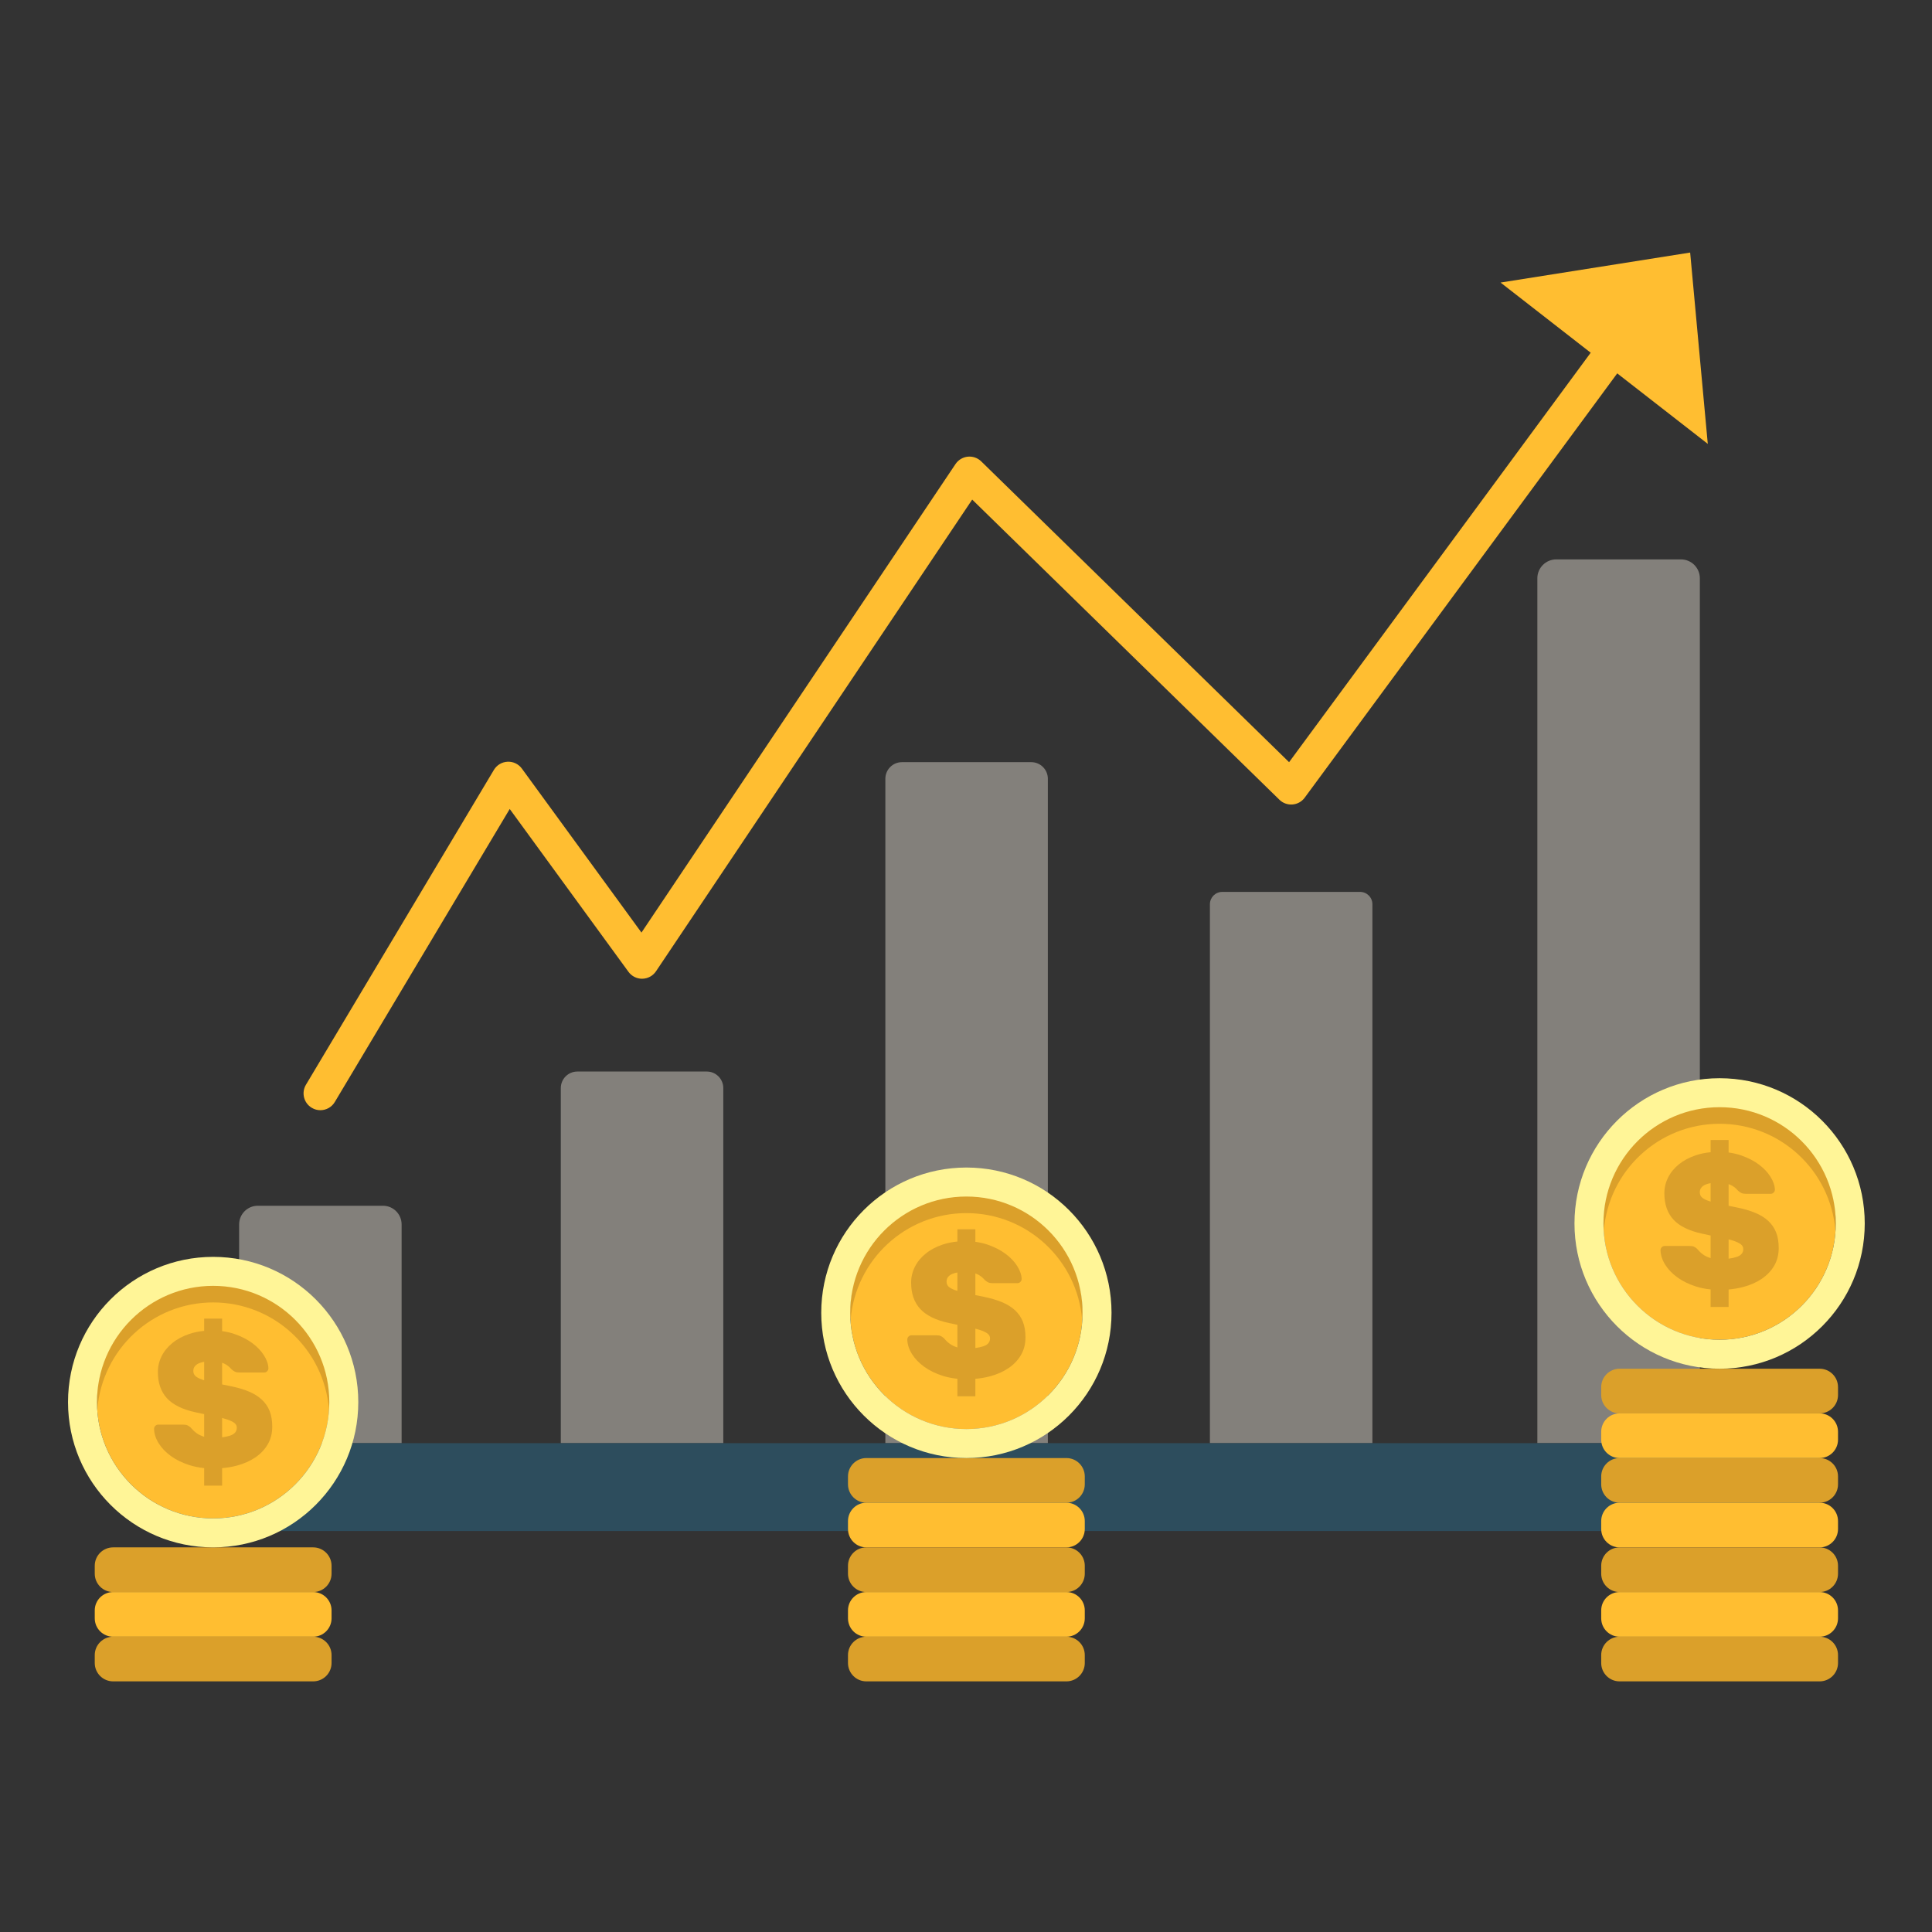 <svg xmlns="http://www.w3.org/2000/svg" xmlns:xlink="http://www.w3.org/1999/xlink" width="500" zoomAndPan="magnify" viewBox="0 0 375 375" height="500" preserveAspectRatio="xMidYMid meet" version="1.0"><rect x="0" y="0" width="375" height="375" fill="#333333" stroke="none"/><defs><clipPath id="35c792a008"><path d="M 18.246 317.574 L 64.438 317.574 L 64.438 326.352 L 18.246 326.352 Z M 18.246 317.574 " clip-rule="nonzero"/></clipPath><clipPath id="8c74917fe8"><path d="M 13.203 243 L 70 243 L 70 301 L 13.203 301 Z M 13.203 243 " clip-rule="nonzero"/></clipPath><clipPath id="eeed8c8779"><path d="M 164.547 317.574 L 210.578 317.574 L 210.578 326.352 L 164.547 326.352 Z M 164.547 317.574 " clip-rule="nonzero"/></clipPath><clipPath id="3612a41613"><path d="M 310.684 317.574 L 356.875 317.574 L 356.875 326.352 L 310.684 326.352 Z M 310.684 317.574 " clip-rule="nonzero"/></clipPath><clipPath id="af6d4f370f"><path d="M 305.484 209.176 L 361.945 209.176 L 361.945 265.82 L 305.484 265.82 Z M 305.484 209.176 " clip-rule="nonzero"/></clipPath></defs><path fill="#83807b" d="M 77.953 280.117 L 46.414 280.117 L 46.414 237.664 C 46.414 235.66 48.039 234.035 50.039 234.035 L 74.328 234.035 C 76.332 234.035 77.953 235.66 77.953 237.664 L 77.953 280.117 " fill-opacity="1" fill-rule="nonzero"/><path fill="#83807b" d="M 203.387 280.117 L 171.848 280.117 L 171.848 151.16 C 171.848 149.379 173.289 147.934 175.07 147.934 L 200.164 147.934 C 201.945 147.934 203.387 149.379 203.387 151.16 L 203.387 280.117 " fill-opacity="1" fill-rule="nonzero"/><path fill="#83807b" d="M 329.941 280.113 L 298.398 280.113 L 298.398 112.25 C 298.398 110.223 300.043 108.578 302.07 108.578 L 326.27 108.578 C 328.297 108.578 329.941 110.223 329.941 112.25 L 329.941 280.113 " fill-opacity="1" fill-rule="nonzero"/><path fill="#83807b" d="M 140.391 280.117 L 108.852 280.117 L 108.852 211.195 C 108.852 209.422 110.285 207.984 112.059 207.984 L 137.184 207.984 C 138.953 207.984 140.391 209.422 140.391 211.195 L 140.391 280.117 " fill-opacity="1" fill-rule="nonzero"/><path fill="#83807b" d="M 266.383 280.117 L 234.844 280.117 L 234.844 175.516 C 234.844 174.191 235.914 173.117 237.238 173.117 L 263.988 173.117 C 265.312 173.117 266.383 174.191 266.383 175.516 L 266.383 280.117 " fill-opacity="1" fill-rule="nonzero"/><path fill="#2d4d5d" d="M 349.09 297.168 L 34.57 297.168 C 32.301 297.168 30.465 295.328 30.465 293.059 L 30.465 284.227 C 30.465 281.957 32.301 280.117 34.57 280.117 L 349.09 280.117 C 351.355 280.117 353.191 281.957 353.191 284.227 L 353.191 293.059 C 353.191 295.328 351.355 297.168 349.09 297.168 " fill-opacity="1" fill-rule="nonzero"/><path fill="#ffbe31" d="M 62.18 215.488 C 61.609 215.488 61.035 215.34 60.512 215.023 C 58.965 214.102 58.461 212.094 59.383 210.547 L 95.863 149.438 C 96.426 148.496 97.422 147.902 98.516 147.852 C 99.609 147.797 100.656 148.301 101.301 149.188 L 124.508 181.012 L 185.465 90.07 C 186.008 89.266 186.875 88.742 187.84 88.641 C 188.805 88.543 189.762 88.875 190.457 89.555 L 250.211 147.938 L 311.543 64.672 C 312.613 63.219 314.656 62.91 316.105 63.98 C 317.559 65.051 317.863 67.094 316.797 68.543 L 253.238 154.832 C 252.68 155.594 251.82 156.074 250.875 156.148 C 249.938 156.223 249.008 155.891 248.336 155.23 L 188.703 96.969 L 127.332 188.523 C 126.738 189.41 125.75 189.949 124.684 189.969 C 124.664 189.969 124.641 189.973 124.621 189.973 C 123.578 189.973 122.602 189.473 121.984 188.629 L 98.938 157.023 L 64.984 213.898 C 64.375 214.922 63.293 215.488 62.18 215.488 " fill-opacity="1" fill-rule="nonzero"/><path fill="#ffbe31" d="M 328.059 49.02 L 291.258 54.844 L 331.48 86.156 L 328.059 49.02 " fill-opacity="1" fill-rule="nonzero"/><path fill="#dba02a" d="M 60.789 309.016 L 21.957 309.016 C 19.988 309.016 18.391 307.418 18.391 305.445 L 18.391 303.914 C 18.391 301.941 19.988 300.344 21.957 300.344 L 60.789 300.344 C 62.758 300.344 64.355 301.941 64.355 303.914 L 64.355 305.445 C 64.355 307.418 62.758 309.016 60.789 309.016 " fill-opacity="1" fill-rule="nonzero"/><path fill="#ffbe31" d="M 60.789 317.684 L 21.957 317.684 C 19.988 317.684 18.391 316.086 18.391 314.113 L 18.391 312.582 C 18.391 310.609 19.988 309.016 21.957 309.016 L 60.789 309.016 C 62.758 309.016 64.355 310.609 64.355 312.582 L 64.355 314.113 C 64.355 316.086 62.758 317.684 60.789 317.684 " fill-opacity="1" fill-rule="nonzero"/><g clip-path="url(#35c792a008)"><path fill="#dba02a" d="M 60.789 326.352 L 21.957 326.352 C 19.988 326.352 18.391 324.754 18.391 322.785 L 18.391 321.25 C 18.391 319.281 19.988 317.684 21.957 317.684 L 60.789 317.684 C 62.758 317.684 64.355 319.281 64.355 321.25 L 64.355 322.785 C 64.355 324.754 62.758 326.352 60.789 326.352 " fill-opacity="1" fill-rule="nonzero"/></g><path fill="#ffbe31" d="M 63.918 272.152 C 63.918 284.613 53.824 294.719 41.371 294.719 C 28.922 294.719 18.824 284.613 18.824 272.152 C 18.824 259.688 28.922 249.582 41.371 249.582 C 53.824 249.582 63.918 259.688 63.918 272.152 " fill-opacity="1" fill-rule="nonzero"/><path fill="#dba02a" d="M 41.371 252.801 C 53.199 252.801 62.898 261.918 63.844 273.512 C 63.895 272.898 63.918 272.281 63.918 271.652 C 63.918 259.191 53.824 249.086 41.371 249.086 C 28.922 249.086 18.824 259.191 18.824 271.652 C 18.824 272.281 18.852 272.898 18.902 273.512 C 19.844 261.918 29.543 252.801 41.371 252.801 " fill-opacity="1" fill-rule="nonzero"/><path fill="#dba02a" d="M 44.645 278.66 C 44.191 278.805 43.684 278.914 43.113 278.984 L 43.113 275.23 C 43.453 275.32 43.758 275.406 44.031 275.496 C 44.676 275.707 45.16 275.938 45.48 276.184 C 45.801 276.434 45.965 276.742 45.965 277.113 C 45.965 277.859 45.523 278.375 44.645 278.66 Z M 39.066 267.719 C 38.508 267.508 38.113 267.277 37.879 267.031 C 37.641 266.781 37.523 266.473 37.523 266.098 C 37.523 265.727 37.629 265.418 37.84 265.168 C 38.051 264.922 38.324 264.727 38.656 264.594 C 38.945 264.477 39.27 264.387 39.629 264.324 L 39.629 267.91 C 39.426 267.848 39.238 267.781 39.066 267.719 Z M 52.34 273.895 C 52.008 273.039 51.496 272.297 50.816 271.664 C 50.133 271.031 49.285 270.504 48.27 270.082 C 47.254 269.66 46.062 269.312 44.699 269.039 C 44.133 268.926 43.605 268.816 43.113 268.719 L 43.113 264.512 C 43.426 264.621 43.695 264.75 43.918 264.891 C 44.215 265.074 44.445 265.258 44.605 265.43 C 44.77 265.605 44.887 265.727 44.961 265.801 C 45.184 266 45.398 266.148 45.609 266.246 C 45.82 266.348 46.102 266.398 46.449 266.398 L 51.32 266.398 C 51.516 266.398 51.695 266.316 51.855 266.156 C 52.02 265.992 52.098 265.801 52.098 265.578 C 52.074 264.785 51.789 263.953 51.242 263.086 C 50.699 262.215 49.941 261.422 48.977 260.703 C 48.008 259.984 46.863 259.395 45.535 258.938 C 44.773 258.672 43.965 258.484 43.113 258.375 L 43.113 255.941 L 39.629 255.941 L 39.629 258.32 C 38.617 258.418 37.672 258.605 36.801 258.898 C 35.496 259.332 34.387 259.922 33.473 260.668 C 32.555 261.41 31.855 262.266 31.371 263.234 C 30.887 264.199 30.645 265.219 30.645 266.285 C 30.645 268.418 31.234 270.125 32.41 271.402 C 33.59 272.68 35.453 273.59 38.008 274.137 C 38.582 274.262 39.121 274.379 39.629 274.484 L 39.629 278.875 C 39.578 278.859 39.527 278.844 39.477 278.828 C 38.969 278.652 38.547 278.449 38.211 278.211 C 37.879 277.977 37.609 277.746 37.414 277.523 C 37.215 277.301 37.066 277.141 36.965 277.039 C 36.77 276.867 36.57 276.734 36.371 276.648 C 36.172 276.562 35.898 276.52 35.555 276.52 L 30.684 276.52 C 30.484 276.52 30.305 276.602 30.145 276.762 C 29.98 276.922 29.902 277.113 29.902 277.336 C 29.926 278.281 30.223 279.211 30.793 280.129 C 31.363 281.047 32.152 281.871 33.156 282.605 C 34.16 283.336 35.355 283.926 36.742 284.371 C 37.641 284.66 38.605 284.855 39.629 284.957 L 39.629 288.359 L 43.113 288.359 L 43.113 284.965 C 44.109 284.879 45.055 284.719 45.945 284.484 C 47.348 284.109 48.559 283.57 49.59 282.863 C 50.617 282.156 51.418 281.305 51.988 280.312 C 52.559 279.32 52.844 278.195 52.844 276.93 C 52.844 275.762 52.676 274.75 52.34 273.895 " fill-opacity="1" fill-rule="nonzero"/><g clip-path="url(#8c74917fe8)"><path fill="#fff597" d="M 41.371 294.719 C 28.922 294.719 18.824 284.613 18.824 272.152 C 18.824 259.688 28.922 249.582 41.371 249.582 C 53.824 249.582 63.918 259.688 63.918 272.152 C 63.918 284.613 53.824 294.719 41.371 294.719 Z M 41.371 243.957 C 25.812 243.957 13.203 256.578 13.203 272.152 C 13.203 287.723 25.812 300.344 41.371 300.344 C 56.93 300.344 69.543 287.723 69.543 272.152 C 69.543 256.578 56.93 243.957 41.371 243.957 " fill-opacity="1" fill-rule="nonzero"/></g><g clip-path="url(#eeed8c8779)"><path fill="#dba02a" d="M 206.992 326.352 L 168.156 326.352 C 166.188 326.352 164.594 324.754 164.594 322.785 L 164.594 321.25 C 164.594 319.281 166.188 317.684 168.156 317.684 L 206.992 317.684 C 208.961 317.684 210.555 319.281 210.555 321.25 L 210.555 322.785 C 210.555 324.754 208.961 326.352 206.992 326.352 " fill-opacity="1" fill-rule="nonzero"/></g><path fill="#dba02a" d="M 206.992 291.676 L 168.156 291.676 C 166.188 291.676 164.594 290.078 164.594 288.105 L 164.594 286.574 C 164.594 284.605 166.188 283.008 168.156 283.008 L 206.992 283.008 C 208.961 283.008 210.555 284.605 210.555 286.574 L 210.555 288.105 C 210.555 290.078 208.961 291.676 206.992 291.676 " fill-opacity="1" fill-rule="nonzero"/><path fill="#ffbe31" d="M 206.992 300.344 L 168.156 300.344 C 166.188 300.344 164.594 298.746 164.594 296.777 L 164.594 295.242 C 164.594 293.273 166.188 291.676 168.156 291.676 L 206.992 291.676 C 208.961 291.676 210.555 293.273 210.555 295.242 L 210.555 296.777 C 210.555 298.746 208.961 300.344 206.992 300.344 " fill-opacity="1" fill-rule="nonzero"/><path fill="#dba02a" d="M 206.992 309.016 L 168.156 309.016 C 166.188 309.016 164.594 307.418 164.594 305.445 L 164.594 303.914 C 164.594 301.941 166.188 300.344 168.156 300.344 L 206.992 300.344 C 208.961 300.344 210.555 301.941 210.555 303.914 L 210.555 305.445 C 210.555 307.418 208.961 309.016 206.992 309.016 " fill-opacity="1" fill-rule="nonzero"/><path fill="#ffbe31" d="M 206.992 317.684 L 168.156 317.684 C 166.188 317.684 164.594 316.086 164.594 314.113 L 164.594 312.582 C 164.594 310.609 166.188 309.016 168.156 309.016 L 206.992 309.016 C 208.961 309.016 210.555 310.609 210.555 312.582 L 210.555 314.113 C 210.555 316.086 208.961 317.684 206.992 317.684 " fill-opacity="1" fill-rule="nonzero"/><path fill="#ffbe31" d="M 210.121 254.812 C 210.121 267.273 200.027 277.379 187.574 277.379 C 175.121 277.379 165.027 267.273 165.027 254.812 C 165.027 242.348 175.121 232.246 187.574 232.246 C 200.027 232.246 210.121 242.348 210.121 254.812 " fill-opacity="1" fill-rule="nonzero"/><path fill="#dba02a" d="M 187.574 235.465 C 199.402 235.465 209.102 244.578 210.043 256.172 C 210.094 255.562 210.121 254.941 210.121 254.316 C 210.121 241.852 200.027 231.75 187.574 231.75 C 175.121 231.75 165.027 241.852 165.027 254.316 C 165.027 254.941 165.055 255.562 165.105 256.172 C 166.047 244.578 175.746 235.465 187.574 235.465 " fill-opacity="1" fill-rule="nonzero"/><path fill="#dba02a" d="M 190.844 261.32 C 190.395 261.465 189.883 261.574 189.316 261.648 L 189.316 257.895 C 189.652 257.98 189.961 258.066 190.234 258.156 C 190.879 258.367 191.359 258.598 191.684 258.848 C 192.004 259.094 192.168 259.402 192.168 259.777 C 192.168 260.52 191.727 261.035 190.844 261.32 Z M 185.27 250.379 C 184.711 250.168 184.312 249.938 184.078 249.691 C 183.844 249.441 183.727 249.133 183.727 248.762 C 183.727 248.391 183.832 248.078 184.043 247.832 C 184.254 247.582 184.523 247.391 184.859 247.254 C 185.148 247.137 185.473 247.051 185.832 246.988 L 185.832 250.57 C 185.629 250.508 185.438 250.445 185.27 250.379 Z M 198.543 256.555 C 198.207 255.699 197.699 254.957 197.02 254.324 C 196.336 253.691 195.488 253.164 194.473 252.742 C 193.453 252.32 192.266 251.973 190.902 251.699 C 190.336 251.586 189.809 251.48 189.316 251.379 L 189.316 247.172 C 189.629 247.281 189.895 247.41 190.121 247.551 C 190.418 247.738 190.648 247.918 190.809 248.09 C 190.969 248.266 191.09 248.391 191.164 248.465 C 191.383 248.664 191.602 248.809 191.812 248.91 C 192.023 249.008 192.301 249.059 192.648 249.059 L 197.52 249.059 C 197.719 249.059 197.898 248.977 198.059 248.816 C 198.219 248.656 198.301 248.465 198.301 248.238 C 198.277 247.445 197.988 246.617 197.445 245.746 C 196.902 244.879 196.145 244.086 195.176 243.367 C 194.211 242.645 193.062 242.059 191.738 241.598 C 190.977 241.332 190.168 241.148 189.316 241.035 L 189.316 238.605 L 185.832 238.605 L 185.832 240.98 C 184.82 241.078 183.875 241.27 183 241.559 C 181.699 241.992 180.59 242.582 179.672 243.328 C 178.754 244.074 178.055 244.926 177.574 245.895 C 177.09 246.863 176.848 247.879 176.848 248.945 C 176.848 251.082 177.438 252.785 178.613 254.062 C 179.793 255.34 181.656 256.254 184.207 256.801 C 184.781 256.926 185.32 257.039 185.832 257.148 L 185.832 261.535 C 185.777 261.52 185.727 261.504 185.68 261.488 C 185.172 261.316 184.746 261.109 184.414 260.871 C 184.078 260.637 183.812 260.41 183.613 260.184 C 183.414 259.961 183.27 259.801 183.168 259.699 C 182.969 259.527 182.77 259.398 182.574 259.312 C 182.375 259.223 182.102 259.18 181.758 259.18 L 176.883 259.18 C 176.688 259.18 176.508 259.262 176.344 259.422 C 176.184 259.586 176.105 259.777 176.105 260 C 176.129 260.941 176.426 261.871 176.996 262.789 C 177.566 263.707 178.352 264.535 179.359 265.266 C 180.359 265.996 181.559 266.586 182.945 267.035 C 183.844 267.32 184.809 267.516 185.832 267.617 L 185.832 271.02 L 189.316 271.02 L 189.316 267.629 C 190.312 267.543 191.258 267.379 192.148 267.145 C 193.547 266.773 194.762 266.23 195.789 265.523 C 196.82 264.816 197.617 263.969 198.188 262.977 C 198.758 261.984 199.043 260.855 199.043 259.59 C 199.043 258.426 198.879 257.414 198.543 256.555 " fill-opacity="1" fill-rule="nonzero"/><path fill="#fff597" d="M 187.574 277.379 C 175.121 277.379 165.027 267.273 165.027 254.812 C 165.027 242.348 175.121 232.246 187.574 232.246 C 200.027 232.246 210.121 242.348 210.121 254.812 C 210.121 267.273 200.027 277.379 187.574 277.379 Z M 187.574 226.617 C 172.016 226.617 159.402 239.242 159.402 254.812 C 159.402 270.383 172.016 283.008 187.574 283.008 C 203.133 283.008 215.746 270.383 215.746 254.812 C 215.746 239.242 203.133 226.617 187.574 226.617 " fill-opacity="1" fill-rule="nonzero"/><g clip-path="url(#3612a41613)"><path fill="#dba02a" d="M 353.191 326.352 L 314.359 326.352 C 312.391 326.352 310.793 324.754 310.793 322.785 L 310.793 321.25 C 310.793 319.281 312.391 317.684 314.359 317.684 L 353.191 317.684 C 355.16 317.684 356.758 319.281 356.758 321.25 L 356.758 322.785 C 356.758 324.754 355.16 326.352 353.191 326.352 " fill-opacity="1" fill-rule="nonzero"/></g><path fill="#dba02a" d="M 353.191 291.676 L 314.359 291.676 C 312.391 291.676 310.793 290.078 310.793 288.105 L 310.793 286.574 C 310.793 284.605 312.391 283.008 314.359 283.008 L 353.191 283.008 C 355.16 283.008 356.758 284.605 356.758 286.574 L 356.758 288.105 C 356.758 290.078 355.16 291.676 353.191 291.676 " fill-opacity="1" fill-rule="nonzero"/><path fill="#ffbe31" d="M 353.191 300.348 L 314.359 300.348 C 312.391 300.348 310.793 298.746 310.793 296.777 L 310.793 295.242 C 310.793 293.273 312.391 291.676 314.359 291.676 L 353.191 291.676 C 355.16 291.676 356.758 293.273 356.758 295.242 L 356.758 296.777 C 356.758 298.746 355.16 300.348 353.191 300.348 " fill-opacity="1" fill-rule="nonzero"/><path fill="#dba02a" d="M 353.191 274.336 L 314.359 274.336 C 312.391 274.336 310.793 272.742 310.793 270.77 L 310.793 269.238 C 310.793 267.266 312.391 265.668 314.359 265.668 L 353.191 265.668 C 355.16 265.668 356.758 267.266 356.758 269.238 L 356.758 270.77 C 356.758 272.742 355.16 274.336 353.191 274.336 " fill-opacity="1" fill-rule="nonzero"/><path fill="#ffbe31" d="M 353.191 283.008 L 314.359 283.008 C 312.391 283.008 310.793 281.41 310.793 279.438 L 310.793 277.906 C 310.793 275.934 312.391 274.336 314.359 274.336 L 353.191 274.336 C 355.16 274.336 356.758 275.934 356.758 277.906 L 356.758 279.438 C 356.758 281.41 355.16 283.008 353.191 283.008 " fill-opacity="1" fill-rule="nonzero"/><path fill="#dba02a" d="M 353.191 309.016 L 314.359 309.016 C 312.391 309.016 310.793 307.418 310.793 305.445 L 310.793 303.914 C 310.793 301.941 312.391 300.348 314.359 300.348 L 353.191 300.348 C 355.16 300.348 356.758 301.941 356.758 303.914 L 356.758 305.445 C 356.758 307.418 355.16 309.016 353.191 309.016 " fill-opacity="1" fill-rule="nonzero"/><path fill="#ffbe31" d="M 353.191 317.684 L 314.359 317.684 C 312.391 317.684 310.793 316.086 310.793 314.113 L 310.793 312.582 C 310.793 310.609 312.391 309.016 314.359 309.016 L 353.191 309.016 C 355.16 309.016 356.758 310.609 356.758 312.582 L 356.758 314.113 C 356.758 316.086 355.16 317.684 353.191 317.684 " fill-opacity="1" fill-rule="nonzero"/><path fill="#ffbe31" d="M 356.324 237.473 C 356.324 249.938 346.23 260.039 333.777 260.039 C 321.324 260.039 311.23 249.938 311.23 237.473 C 311.23 225.008 321.324 214.906 333.777 214.906 C 346.23 214.906 356.324 225.008 356.324 237.473 " fill-opacity="1" fill-rule="nonzero"/><path fill="#dba02a" d="M 333.777 218.125 C 345.605 218.125 355.301 227.238 356.246 238.832 C 356.297 238.223 356.324 237.602 356.324 236.977 C 356.324 224.516 346.23 214.41 333.777 214.41 C 321.324 214.41 311.23 224.516 311.23 236.977 C 311.23 237.602 311.258 238.223 311.305 238.832 C 312.25 227.238 321.949 218.125 333.777 218.125 " fill-opacity="1" fill-rule="nonzero"/><path fill="#dba02a" d="M 337.051 243.98 C 336.598 244.129 336.086 244.238 335.52 244.309 L 335.52 240.555 C 335.855 240.641 336.164 240.73 336.434 240.816 C 337.078 241.031 337.562 241.262 337.887 241.508 C 338.207 241.754 338.367 242.066 338.367 242.438 C 338.367 243.184 337.93 243.695 337.051 243.98 Z M 331.473 233.039 C 330.914 232.832 330.516 232.602 330.281 232.352 C 330.047 232.105 329.93 231.793 329.93 231.422 C 329.93 231.051 330.035 230.742 330.246 230.492 C 330.457 230.246 330.727 230.051 331.062 229.914 C 331.348 229.797 331.676 229.711 332.031 229.648 L 332.031 233.23 C 331.828 233.168 331.641 233.105 331.473 233.039 Z M 344.746 239.219 C 344.41 238.363 343.902 237.617 343.223 236.984 C 342.539 236.352 341.691 235.824 340.676 235.406 C 339.656 234.98 338.465 234.637 337.105 234.363 C 336.539 234.246 336.012 234.141 335.52 234.043 L 335.52 229.832 C 335.832 229.945 336.098 230.07 336.324 230.215 C 336.621 230.398 336.852 230.578 337.012 230.754 C 337.172 230.926 337.289 231.051 337.367 231.125 C 337.59 231.324 337.805 231.473 338.016 231.57 C 338.227 231.668 338.504 231.719 338.852 231.719 L 343.723 231.719 C 343.922 231.719 344.102 231.641 344.262 231.48 C 344.422 231.316 344.504 231.125 344.504 230.902 C 344.477 230.109 344.191 229.277 343.648 228.41 C 343.105 227.539 342.348 226.746 341.383 226.023 C 340.414 225.305 339.27 224.719 337.941 224.258 C 337.176 223.996 336.371 223.809 335.52 223.695 L 335.52 221.266 L 332.031 221.266 L 332.031 223.645 C 331.02 223.738 330.078 223.93 329.203 224.223 C 327.902 224.656 326.793 225.246 325.875 225.988 C 324.961 226.73 324.258 227.59 323.777 228.559 C 323.293 229.523 323.051 230.543 323.051 231.609 C 323.051 233.742 323.637 235.445 324.816 236.727 C 325.992 238.004 327.859 238.914 330.414 239.461 C 330.984 239.586 331.523 239.699 332.031 239.809 L 332.031 244.195 C 331.98 244.184 331.93 244.168 331.879 244.148 C 331.371 243.977 330.949 243.773 330.617 243.535 C 330.281 243.301 330.016 243.07 329.816 242.848 C 329.617 242.625 329.469 242.461 329.371 242.363 C 329.172 242.188 328.977 242.059 328.777 241.973 C 328.578 241.887 328.305 241.844 327.957 241.844 L 323.09 241.844 C 322.891 241.844 322.711 241.922 322.547 242.082 C 322.387 242.246 322.305 242.438 322.305 242.66 C 322.332 243.605 322.629 244.535 323.199 245.453 C 323.77 246.367 324.559 247.195 325.562 247.926 C 326.566 248.66 327.758 249.246 329.148 249.695 C 330.047 249.984 331.012 250.18 332.031 250.277 L 332.031 253.68 L 335.52 253.68 L 335.52 250.289 C 336.516 250.203 337.461 250.043 338.352 249.805 C 339.75 249.434 340.965 248.895 341.996 248.188 C 343.023 247.48 343.82 246.629 344.395 245.637 C 344.961 244.645 345.246 243.516 345.246 242.25 C 345.246 241.086 345.082 240.074 344.746 239.219 " fill-opacity="1" fill-rule="nonzero"/><g clip-path="url(#af6d4f370f)"><path fill="#fff597" d="M 333.773 260.039 C 321.32 260.039 311.227 249.938 311.227 237.473 C 311.227 225.012 321.32 214.906 333.773 214.906 C 346.227 214.906 356.324 225.012 356.324 237.473 C 356.324 249.938 346.227 260.039 333.773 260.039 Z M 333.773 209.281 C 318.219 209.281 305.605 221.902 305.605 237.473 C 305.605 253.047 318.219 265.668 333.773 265.668 C 349.332 265.668 361.945 253.047 361.945 237.473 C 361.945 221.902 349.332 209.281 333.773 209.281 " fill-opacity="1" fill-rule="nonzero"/></g></svg>